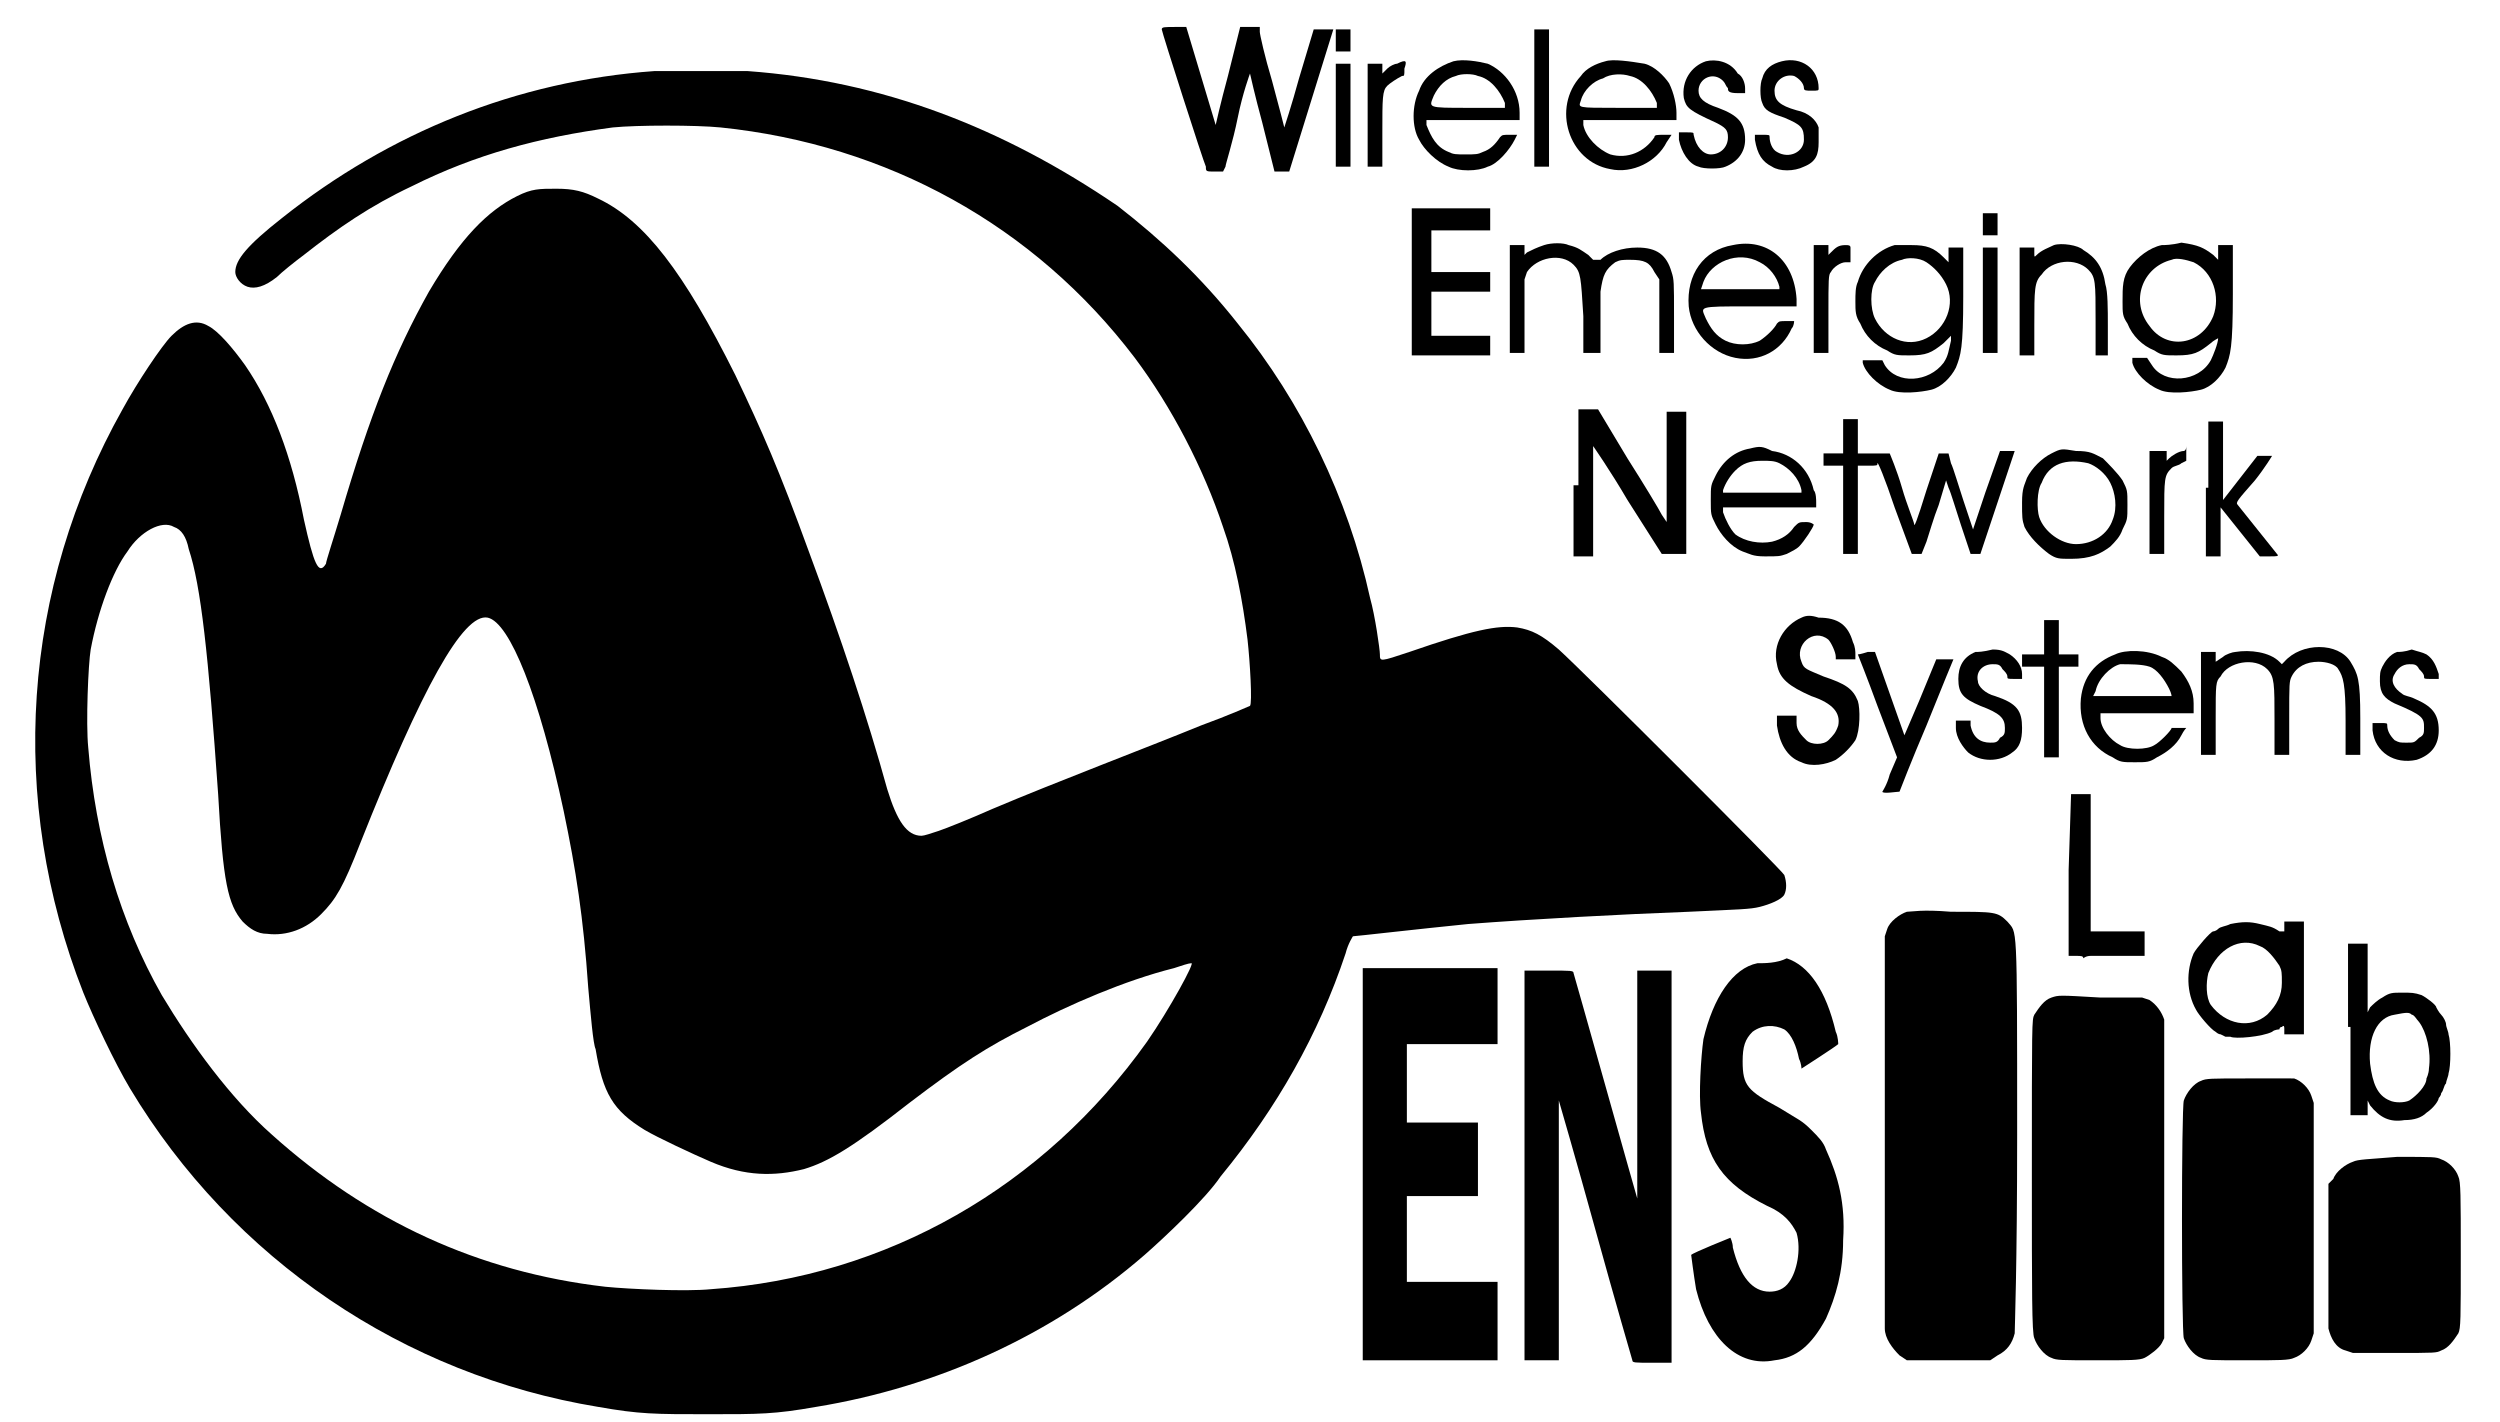 <?xml version="1.0" encoding="utf-8"?>
<!-- Generator: Adobe Illustrator 26.2.0, SVG Export Plug-In . SVG Version: 6.00 Build 0)  -->
<svg version="1.1" id="레이어_1" xmlns="http://www.w3.org/2000/svg" xmlns:xlink="http://www.w3.org/1999/xlink" x="0px"
	 y="0px" viewBox="0 0 102 58" style="enable-background:new 0 0 102 58;" xml:space="preserve">
<style type="text/css">
	.st0{fill-rule:evenodd;clip-rule:evenodd;}
</style>
<g>
	<path class="st0" d="M47.4,1.2c0,0.1,1.7,5.4,1.8,5.6c0,0.2,0,0.2,0.4,0.2h0.3l0.1-0.2c0-0.1,0.3-1,0.5-2c0.2-1,0.5-1.8,0.5-1.8
		c0,0,0.2,0.9,0.5,2l0.5,2l0.3,0l0.3,0l0.9-2.9c0.5-1.6,0.9-2.9,0.9-2.9c0,0-0.2,0-0.4,0h-0.4l-0.6,2c-0.3,1.1-0.6,2-0.6,2
		c0,0-0.2-0.8-0.5-1.9c-0.3-1-0.5-1.9-0.5-2l0-0.2l-0.4,0l-0.4,0l-0.5,2c-0.3,1.1-0.5,2-0.5,2c0,0-0.3-1-0.6-2l-0.6-2l-0.4,0
		C47.5,1.1,47.4,1.1,47.4,1.2z"/>
	<polygon class="st0" points="54.5,1.7 54.5,2.1 54.8,2.1 55.1,2.1 55.1,1.7 55.1,1.2 54.8,1.2 54.5,1.2 	"/>
	<polygon class="st0" points="62.6,4 62.6,6.8 62.9,6.8 63.2,6.8 63.2,4 63.2,1.2 62.9,1.2 62.6,1.2 	"/>
	<path class="st0" d="M59.3,2.5c-0.6,0.2-1.2,0.6-1.4,1.2c-0.3,0.6-0.3,1.5,0,2c0.2,0.4,0.7,0.9,1.2,1.1c0.4,0.2,1.2,0.2,1.6,0
		c0.4-0.1,0.9-0.7,1.1-1.1l0.1-0.2l-0.3,0c-0.3,0-0.3,0-0.4,0.1c-0.2,0.3-0.4,0.5-0.7,0.6c-0.2,0.1-0.3,0.1-0.7,0.1s-0.5,0-0.7-0.1
		c-0.5-0.2-0.7-0.6-0.9-1.1l0-0.2h1.9H62V4.6c0-0.9-0.6-1.7-1.3-2C60.3,2.5,59.7,2.4,59.3,2.5z M60.3,3.1c0.5,0.1,0.9,0.6,1.1,1.1
		l0,0.2h-1.5c-1.7,0-1.6,0-1.4-0.5c0.2-0.4,0.5-0.7,0.9-0.8C59.6,3,60.1,3,60.3,3.1z"/>
	<path class="st0" d="M65.5,2.5c-0.4,0.1-0.8,0.3-1,0.6c-1.2,1.3-0.5,3.5,1.2,3.8c0.9,0.2,1.9-0.3,2.3-1.1l0.2-0.3h-0.3
		c-0.3,0-0.4,0-0.4,0.1c-0.4,0.6-1.1,0.9-1.8,0.7c-0.5-0.2-1-0.7-1.1-1.2l0-0.2h1.9h1.9V4.6c0-0.3-0.1-0.8-0.3-1.2
		c-0.2-0.3-0.6-0.7-1-0.8C66.5,2.5,65.8,2.4,65.5,2.5z M66.5,3.1c0.5,0.1,0.9,0.6,1.1,1.1l0,0.2H66c-1.7,0-1.6,0-1.5-0.3
		c0.1-0.4,0.5-0.8,0.9-0.9C65.7,3,66.2,3,66.5,3.1z"/>
	<path class="st0" d="M69.6,2.5c-0.6,0.2-1,0.8-0.9,1.5c0.1,0.4,0.2,0.5,1.3,1c0.4,0.2,0.5,0.3,0.5,0.6c0,0.4-0.3,0.7-0.7,0.7
		c-0.3,0-0.6-0.3-0.7-0.8c0-0.1,0-0.1-0.3-0.1h-0.3l0,0.3c0.1,0.5,0.4,1,0.8,1.1c0.2,0.1,0.9,0.1,1.1,0c0.5-0.2,0.8-0.6,0.8-1.1
		c0-0.7-0.3-1-1.1-1.3c-0.6-0.2-0.8-0.4-0.8-0.7c0-0.5,0.6-0.8,1-0.4c0.1,0.1,0.1,0.2,0.2,0.3c0,0.1,0,0.2,0.4,0.2h0.3l0-0.2
		c0-0.2-0.1-0.5-0.3-0.6C70.6,2.5,70,2.4,69.6,2.5z"/>
	<path class="st0" d="M72.7,2.5c-0.4,0.1-0.7,0.3-0.8,0.7c-0.1,0.2-0.1,0.8,0,1c0.1,0.3,0.3,0.4,0.9,0.6c0.7,0.3,0.8,0.4,0.8,0.9
		c0,0.5-0.6,0.8-1.1,0.5c-0.2-0.1-0.3-0.4-0.3-0.6c0-0.1,0-0.1-0.3-0.1h-0.3l0,0.2c0.1,0.6,0.3,0.9,0.7,1.1c0.3,0.2,0.9,0.2,1.3,0
		c0.5-0.2,0.6-0.5,0.6-1c0-0.2,0-0.5,0-0.6c-0.1-0.3-0.4-0.6-0.9-0.7c-0.7-0.2-0.9-0.4-0.9-0.8c0-0.4,0.4-0.7,0.8-0.6
		c0.2,0.1,0.4,0.3,0.4,0.5c0,0.1,0.1,0.1,0.3,0.1c0.3,0,0.3,0,0.3-0.1C74.2,2.8,73.5,2.3,72.7,2.5z"/>
	<path class="st0" d="M57,2.6c-0.1,0-0.3,0.1-0.4,0.2L56.4,3V2.8V2.6h-0.3h-0.3v2.1v2.1h0.3h0.3V5.4c0-1.4,0-1.7,0.2-1.9
		c0.1-0.1,0.4-0.3,0.6-0.4c0.1,0,0.1,0,0.1-0.3C57.4,2.5,57.4,2.4,57,2.6z"/>
	<polygon class="st0" points="54.5,4.7 54.5,6.8 54.8,6.8 55.1,6.8 55.1,4.7 55.1,2.6 54.8,2.6 54.5,2.6 	"/>
	<path class="st0" d="M26.7,2.9c-5.6,0.4-10.8,2.5-15.2,6c-1.4,1.1-1.9,1.7-1.9,2.2c0,0.2,0.2,0.5,0.5,0.6c0.3,0.1,0.7,0,1.2-0.4
		c0.2-0.2,0.7-0.6,1.1-0.9c1.4-1.1,2.7-2,4.4-2.8c2.6-1.3,5.2-2,8.2-2.4c1-0.1,3.4-0.1,4.4,0c6.8,0.7,12.8,4,16.9,9.4
		c1.5,2,2.8,4.5,3.6,6.9c0.5,1.4,0.8,3,1,4.6c0.1,0.9,0.2,2.6,0.1,2.7c0,0-0.9,0.4-2,0.8c-2.2,0.9-5.9,2.3-8.5,3.4
		c-0.9,0.4-1.9,0.8-2.2,0.9c-0.3,0.1-0.6,0.2-0.7,0.2c-0.6,0-1-0.6-1.4-1.9c-0.8-2.9-1.9-6.2-3.2-9.7c-1.2-3.3-1.9-4.9-3-7.2
		c-2.1-4.2-3.7-6.3-5.6-7.2c-0.6-0.3-1-0.4-1.7-0.4c-0.7,0-1,0-1.6,0.3c-1.2,0.6-2.3,1.7-3.6,3.9c-1.4,2.5-2.4,5-3.6,9.1
		c-0.3,1-0.6,1.9-0.6,2c-0.3,0.5-0.5,0-0.9-1.8c-0.5-2.6-1.3-4.7-2.4-6.3c-0.5-0.7-1.1-1.4-1.5-1.6c-0.5-0.3-1-0.1-1.5,0.4
		c-0.4,0.4-1.4,1.9-2,3c-4.1,7.3-4.7,15.9-1.6,23.8c0.4,1,1.3,2.9,1.9,3.9c4.2,7,11.2,11.7,19.1,13c1.7,0.3,2.3,0.3,4.5,0.3
		c2.1,0,2.7,0,4.4-0.3c4.9-0.8,9.6-2.9,13.4-6.2c0.8-0.7,2.5-2.3,3.1-3.2c2.3-2.8,4-5.8,5.1-9.1c0.1-0.4,0.3-0.7,0.3-0.7
		c0.1,0,2.7-0.3,4.7-0.5c2.6-0.2,6.3-0.4,9-0.5c2.1-0.1,2.5-0.1,2.9-0.2c0.4-0.1,0.9-0.3,1-0.5c0.1-0.2,0.1-0.5,0-0.8
		c-0.1-0.2-8.1-8.2-9.2-9.2c-0.7-0.6-1.1-0.8-1.7-0.9c-0.8-0.1-1.8,0.1-4.4,1c-1.2,0.4-1.2,0.4-1.2,0.1c0-0.2-0.2-1.6-0.4-2.3
		c-0.9-4.1-2.8-8-5.4-11.2c-1.5-1.9-3.1-3.4-4.9-4.8C40.9,5.2,36,3.3,30.5,2.9C29.7,2.9,27.6,2.9,26.7,2.9z M7.1,21.5
		c0.3,0.1,0.5,0.4,0.6,0.9c0.5,1.5,0.8,4.3,1.2,10c0.2,3.6,0.4,4.5,1,5.2c0.3,0.3,0.6,0.5,1,0.5c0.8,0.1,1.6-0.2,2.2-0.8
		c0.6-0.6,0.9-1.1,1.6-2.9c2.5-6.3,4.2-9.4,5.2-9.2c0.9,0.2,2.1,3.2,3.1,7.9c0.5,2.4,0.8,4.3,1,7.2c0.1,1.1,0.2,2.3,0.3,2.5
		c0.3,1.8,0.7,2.5,2,3.3c0.5,0.3,2,1,2.7,1.3c1.4,0.6,2.6,0.6,3.8,0.3c1-0.3,2-0.9,4.3-2.7c2.1-1.6,3.2-2.3,4.8-3.1
		c1.7-0.9,4-1.9,6-2.4c0.3-0.1,0.6-0.2,0.7-0.2c0.2-0.1-0.9,1.9-1.8,3.2c-4.2,5.9-10.6,9.6-17.8,10.1c-1,0.1-3.3,0-4.3-0.1
		c-5.2-0.6-9.7-2.7-13.6-6.2c-1.7-1.5-3.3-3.7-4.5-5.7c-1.7-3-2.7-6.4-3-10.1c-0.1-1,0-3.4,0.1-4c0.3-1.6,0.9-3.2,1.5-4
		C5.7,21.7,6.6,21.2,7.1,21.5z"/>
	<polygon class="st0" points="57.6,11.5 57.6,14.5 59.2,14.5 60.8,14.5 60.8,14.1 60.8,13.7 59.6,13.7 58.4,13.7 58.4,12.8 
		58.4,11.9 59.6,11.9 60.8,11.9 60.8,11.5 60.8,11.1 59.6,11.1 58.4,11.1 58.4,10.2 58.4,9.4 59.6,9.4 60.8,9.4 60.8,8.9 60.8,8.5 
		59.2,8.5 57.6,8.5 	"/>
	<polygon class="st0" points="80.9,9.1 80.9,9.6 81.2,9.6 81.5,9.6 81.5,9.1 81.5,8.7 81.2,8.7 80.9,8.7 	"/>
	<path class="st0" d="M70.7,10c-1.2,0.2-1.9,1.2-1.8,2.5c0.1,1,0.9,1.9,1.9,2.1c1,0.2,1.9-0.3,2.3-1.2c0.1-0.1,0.1-0.3,0.1-0.3
		c0,0-0.2,0-0.3,0c-0.3,0-0.3,0-0.4,0.1c-0.1,0.2-0.4,0.5-0.7,0.7c-0.4,0.2-1,0.2-1.4,0c-0.4-0.2-0.6-0.5-0.8-0.9
		c-0.2-0.5-0.4-0.5,1.8-0.5h1.9l0-0.3C73.2,10.6,72.1,9.7,70.7,10z M71.8,10.7c0.4,0.2,0.7,0.6,0.8,1l0,0.1h-1.6h-1.6l0.1-0.3
		C69.8,10.7,70.9,10.2,71.8,10.7z"/>
	<path class="st0" d="M63,10c-0.3,0.1-0.5,0.2-0.7,0.3l-0.1,0.1v-0.2v-0.2h-0.3h-0.3v2.2v2.2h0.3h0.3l0-1.5l0-1.5l0.1-0.3
		c0.4-0.6,1.4-0.8,1.9-0.3c0.3,0.3,0.3,0.5,0.4,2.1l0,1.5H65h0.3v-1c0-0.5,0-1.2,0-1.5c0.1-0.7,0.2-0.9,0.6-1.2
		c0.2-0.1,0.3-0.1,0.6-0.1c0.6,0,0.8,0.1,1,0.5l0.2,0.3l0,1.5l0,1.5H68h0.3l0-1.5c0-1.4,0-1.5-0.1-1.8c-0.2-0.7-0.6-1-1.4-1
		c-0.6,0-1.2,0.2-1.5,0.5L65,10.6l-0.2-0.2c-0.3-0.2-0.4-0.3-0.8-0.4C63.8,9.9,63.3,9.9,63,10z"/>
	<path class="st0" d="M75.3,10c-0.3,0-0.4,0.1-0.6,0.3l-0.1,0.1v-0.2v-0.2h-0.3h-0.3v2.2v2.2h0.3h0.3l0-1.6c0-1.4,0-1.6,0.1-1.7
		c0.1-0.2,0.4-0.4,0.6-0.4l0.2,0v-0.3c0-0.2,0-0.3,0-0.3C75.5,10,75.4,10,75.3,10z"/>
	<path class="st0" d="M77.3,10c-0.7,0.2-1.3,0.8-1.5,1.5c-0.1,0.2-0.1,0.5-0.1,0.8c0,0.4,0,0.6,0.2,0.9c0.2,0.5,0.6,0.9,1.1,1.1
		c0.3,0.2,0.4,0.2,0.9,0.2c0.7,0,0.9-0.1,1.4-0.5l0.3-0.3l0,0.2c-0.1,0.4-0.1,0.6-0.3,0.9c-0.6,0.8-1.9,0.9-2.4,0.1l-0.1-0.2h-0.3
		H76l0,0.1c0.1,0.4,0.6,0.9,1.1,1.1c0.4,0.2,1.3,0.1,1.7,0c0.4-0.1,0.8-0.5,1-0.9c0.2-0.5,0.3-0.8,0.3-2.9v-2h-0.3h-0.3v0.3v0.3
		l-0.2-0.2C78.9,10.1,78.6,10,78,10C77.7,10,77.4,10,77.3,10z M78.6,10.7c0.3,0.2,0.6,0.5,0.8,0.9c0.4,0.8,0,1.8-0.8,2.2
		c-0.8,0.4-1.7,0-2.1-0.8c-0.2-0.4-0.2-1.2,0-1.5c0.2-0.4,0.6-0.8,1.1-0.9C77.8,10.5,78.3,10.5,78.6,10.7z"/>
	<path class="st0" d="M83.8,10c-0.2,0.1-0.5,0.2-0.7,0.4c-0.1,0.1-0.1,0.1-0.1-0.1v-0.2h-0.3h-0.3v2.2v2.2h0.3h0.3v-1.2
		c0-1.5,0-1.8,0.3-2.1c0.4-0.6,1.4-0.7,1.9-0.2c0.3,0.3,0.3,0.5,0.3,2.1v1.4h0.3H86v-1.2c0-0.7,0-1.4-0.1-1.7
		c-0.1-0.7-0.4-1.1-0.9-1.4C84.8,10,84.1,9.9,83.8,10z"/>
	<path class="st0" d="M88.2,10c-0.5,0.1-1,0.5-1.3,0.9c-0.3,0.4-0.3,0.8-0.3,1.4c0,0.5,0,0.6,0.2,0.9c0.2,0.5,0.6,0.9,1.1,1.1
		c0.3,0.2,0.4,0.2,0.9,0.2c0.7,0,0.9-0.1,1.4-0.5c0.1-0.1,0.3-0.2,0.3-0.2c0,0.2-0.2,0.7-0.3,0.9c-0.5,0.9-1.9,1-2.4,0.2l-0.2-0.3
		h-0.3l-0.3,0l0,0.2c0.1,0.4,0.6,0.9,1.1,1.1c0.4,0.2,1.3,0.1,1.7,0c0.4-0.1,0.8-0.5,1-0.9c0.2-0.5,0.3-0.8,0.3-3v-2h-0.3h-0.3v0.3
		v0.3l-0.2-0.2c-0.4-0.3-0.6-0.4-1.3-0.5C88.6,10,88.3,10,88.2,10z M89.5,10.7c0.8,0.4,1.1,1.4,0.8,2.2c-0.5,1.2-1.9,1.4-2.6,0.4
		c-0.8-1-0.3-2.4,0.9-2.7C88.8,10.5,89.2,10.6,89.5,10.7z"/>
	<polygon class="st0" points="80.9,12.2 80.9,14.4 81.2,14.4 81.5,14.4 81.5,12.2 81.5,10.1 81.2,10.1 80.9,10.1 	"/>
	<path class="st0" d="M64.2,19.8v2.9h0.4H65l0-2.3c0-1.3,0-2.2,0-2.2c0,0,0.7,1,1.4,2.2l1.4,2.2l0.5,0l0.5,0v-2.9v-2.9h-0.4h-0.4
		l0,2.2l0,2.3l-0.2-0.3c-0.1-0.2-0.7-1.2-1.4-2.3l-1.2-2l-0.4,0h-0.4V19.8z"/>
	<path class="st0" d="M90,19.9v2.8h0.3h0.3l0-1l0-1l0.8,1l0.8,1l0.4,0c0.3,0,0.4,0,0.3-0.1c0,0-0.4-0.5-0.8-1c-0.4-0.5-0.8-1-0.8-1
		c-0.1-0.1,0-0.2,0.7-1c0.4-0.5,0.7-1,0.7-1c0,0-0.1,0-0.3,0h-0.3l-0.7,0.9l-0.7,0.9l0-1.6l0-1.6l-0.3,0l-0.3,0V19.9z"/>
	<path class="st0" d="M75.2,17.8v0.7l-0.4,0l-0.4,0v0.2V19l0.4,0l0.4,0v1.8v1.8h0.3h0.3v-1.8V19h0.4c0.4,0,0.4,0,0.4-0.1
		c0-0.1,0.3,0.6,0.7,1.8l0.7,1.9h0.2h0.2l0.2-0.5c0.1-0.3,0.3-1,0.5-1.5l0.3-1l0.1,0.3c0.1,0.2,0.3,0.9,0.5,1.5l0.4,1.2h0.2h0.2
		l0.7-2.1l0.7-2.1h-0.3h-0.3L81,20.1l-0.5,1.5l-0.4-1.2c-0.2-0.6-0.4-1.3-0.5-1.5l-0.1-0.4l-0.2,0l-0.2,0l-0.5,1.5
		c-0.4,1.3-0.5,1.5-0.5,1.4c0-0.1-0.3-0.8-0.5-1.5c-0.2-0.7-0.5-1.4-0.5-1.4c0,0-0.3,0-0.7,0l-0.6,0v-0.7v-0.7h-0.3h-0.3V17.8z"/>
	<path class="st0" d="M71.4,18.3c-0.6,0.1-1.1,0.5-1.4,1.1c-0.2,0.4-0.2,0.4-0.2,1c0,0.6,0,0.6,0.2,1c0.2,0.4,0.6,0.9,1.1,1.1
		c0.3,0.1,0.4,0.2,0.9,0.2c0.6,0,0.6,0,0.9-0.1c0.2-0.1,0.4-0.2,0.5-0.3c0.2-0.2,0.6-0.8,0.6-0.9c0,0-0.1-0.1-0.3-0.1
		c-0.3,0-0.3,0-0.5,0.2c-0.2,0.3-0.5,0.5-0.9,0.6c-0.5,0.1-1.1,0-1.5-0.3c-0.2-0.2-0.4-0.6-0.5-0.9l0-0.2h1.9h1.9v-0.2
		c0-0.1,0-0.4-0.1-0.5c-0.2-0.9-0.9-1.5-1.7-1.6C71.9,18.2,71.8,18.2,71.4,18.3z M72.6,18.9c0.4,0.2,0.8,0.6,0.9,1.1l0,0.1h-1.6
		h-1.6l0-0.1c0.1-0.3,0.3-0.6,0.5-0.8c0.3-0.3,0.6-0.4,1.1-0.4C72.2,18.8,72.4,18.8,72.6,18.9z"/>
	<path class="st0" d="M83.7,18.5c-0.4,0.2-0.8,0.6-1,1c-0.1,0.3-0.2,0.4-0.2,1c0,0.6,0,0.7,0.1,1c0.2,0.4,0.6,0.8,1,1.1
		c0.3,0.2,0.4,0.2,0.9,0.2c0.8,0,1.2-0.2,1.6-0.5c0.2-0.2,0.4-0.4,0.5-0.7c0.2-0.4,0.2-0.4,0.2-1c0-0.6,0-0.6-0.2-1
		c-0.2-0.3-0.6-0.7-0.8-0.9c-0.4-0.2-0.5-0.3-1.1-0.3C84.1,18.3,84.1,18.3,83.7,18.5z M85.2,18.9c0.3,0.1,0.7,0.4,0.9,0.8
		c0.2,0.4,0.3,1,0.1,1.5c-0.2,0.6-0.8,1-1.5,1c-0.6,0-1.3-0.5-1.5-1.1c-0.1-0.3-0.1-1.1,0.1-1.4C83.6,18.9,84.3,18.7,85.2,18.9z"/>
	<path class="st0" d="M89.1,18.4c-0.2,0-0.5,0.2-0.6,0.3l-0.1,0.1l0-0.2v-0.2H88h-0.3v2.1v2.1h0.3h0.3v-1.5c0-1.6,0-1.7,0.3-2
		c0.1-0.1,0.3-0.1,0.4-0.2l0.2-0.1v-0.3c0-0.2,0-0.3,0-0.3C89.2,18.4,89.1,18.4,89.1,18.4z"/>
	<path class="st0" d="M73.5,25.2c-0.7,0.3-1.2,1.1-1,1.9c0.1,0.6,0.5,0.9,1.4,1.3c0.9,0.3,1.2,0.7,1.1,1.2c-0.1,0.3-0.2,0.4-0.4,0.6
		c-0.2,0.2-0.7,0.2-0.9,0c-0.2-0.2-0.4-0.4-0.4-0.7l0-0.3h-0.4h-0.4l0,0.4c0.1,0.7,0.4,1.3,1,1.5c0.4,0.2,1,0.1,1.4-0.1
		c0.3-0.2,0.6-0.5,0.8-0.8c0.2-0.4,0.2-1.3,0.1-1.6c-0.2-0.5-0.5-0.7-1.4-1c-0.7-0.3-0.8-0.3-0.9-0.6c-0.3-0.7,0.5-1.4,1.1-0.9
		c0.1,0.1,0.3,0.5,0.3,0.7v0.1h0.4h0.4v-0.2c0-0.1,0-0.3-0.1-0.5c-0.2-0.7-0.6-1-1.4-1C73.9,25.1,73.7,25.1,73.5,25.2z"/>
	<polygon class="st0" points="83.4,26 83.4,26.7 82.9,26.7 82.5,26.7 82.5,27 82.5,27.2 82.9,27.2 83.4,27.2 83.4,29.1 83.4,30.9 
		83.7,30.9 84,30.9 84,29.1 84,27.2 84.4,27.2 84.8,27.2 84.8,27 84.8,26.7 84.4,26.7 84,26.7 84,26 84,25.3 83.7,25.3 83.4,25.3 	
		"/>
	<path class="st0" d="M80.6,26.6c-0.5,0.2-0.7,0.6-0.7,1.1c0,0.6,0.2,0.8,0.9,1.1c0.8,0.3,1,0.5,1,0.9c0,0.2,0,0.3-0.2,0.4
		c-0.1,0.2-0.2,0.2-0.4,0.2c-0.4,0-0.7-0.2-0.8-0.7l0-0.2h-0.3h-0.3l0,0.3c0,0.4,0.3,0.8,0.5,1c0.5,0.4,1.3,0.4,1.8,0
		c0.3-0.2,0.4-0.5,0.4-1c0-0.7-0.2-1-1.1-1.3c-0.4-0.1-0.7-0.4-0.7-0.6c-0.1-0.4,0.2-0.7,0.6-0.7c0.2,0,0.3,0,0.4,0.2
		c0.1,0.1,0.2,0.2,0.2,0.3c0,0.1,0,0.1,0.3,0.1h0.3l0-0.2c0-0.3-0.2-0.6-0.5-0.8c-0.2-0.1-0.3-0.2-0.7-0.2
		C80.9,26.6,80.7,26.6,80.6,26.6z"/>
	<path class="st0" d="M86.3,26.7c-0.8,0.3-1.3,0.9-1.4,1.8c-0.1,1.1,0.4,2,1.3,2.4c0.3,0.2,0.4,0.2,0.9,0.2s0.6,0,0.9-0.2
		c0.4-0.2,0.8-0.5,1-0.9c0.1-0.2,0.2-0.3,0.2-0.3c0,0-0.2,0-0.3,0s-0.3,0-0.3,0c0,0.1-0.5,0.6-0.7,0.7c-0.3,0.2-1.1,0.2-1.4,0
		c-0.4-0.2-0.8-0.7-0.8-1.1l0-0.2h1.9h1.9l0-0.4c0-0.5-0.2-0.9-0.5-1.3c-0.3-0.3-0.5-0.5-0.8-0.6C87.6,26.5,86.7,26.5,86.3,26.7z
		 M87.7,27.2c0.3,0.1,0.6,0.5,0.8,0.9c0.1,0.2,0.1,0.3,0.1,0.3c0,0-0.7,0-1.6,0h-1.6l0.1-0.2c0.1-0.5,0.6-1,1-1.1
		C86.9,27.1,87.4,27.1,87.7,27.2z"/>
	<path class="st0" d="M91.2,26.6c-0.1,0-0.4,0.1-0.5,0.2L90.4,27v-0.2v-0.2h-0.3h-0.3v2.1v2.1h0.3h0.3l0-1.5c0-1.4,0-1.5,0.2-1.7
		c0.3-0.6,1.4-0.8,1.9-0.3c0.3,0.3,0.3,0.6,0.3,2.1v1.4h0.3h0.3l0-1.5c0-1.4,0-1.5,0.1-1.7c0.2-0.4,0.6-0.6,1.1-0.6
		c0.3,0,0.7,0.1,0.8,0.3c0.2,0.3,0.3,0.6,0.3,2.1v1.4h0.3h0.3l0-1.5c0-1.6-0.1-1.8-0.4-2.3c-0.5-0.8-2-0.8-2.7,0l-0.1,0.1L93,27
		C92.6,26.6,91.8,26.5,91.2,26.6z"/>
	<path class="st0" d="M97.8,26.6c-0.3,0.1-0.5,0.4-0.6,0.6c-0.1,0.2-0.1,0.3-0.1,0.6c0,0.5,0.2,0.7,0.6,0.9c1.2,0.5,1.2,0.6,1.2,1
		c0,0.2,0,0.3-0.2,0.4c-0.2,0.2-0.2,0.2-0.5,0.2c-0.3,0-0.3,0-0.5-0.1c-0.2-0.2-0.3-0.4-0.3-0.6c0-0.1,0-0.1-0.3-0.1h-0.3l0,0.3
		c0.1,0.9,0.9,1.4,1.8,1.2c0.6-0.2,0.9-0.6,0.9-1.2c0-0.7-0.3-1-1-1.3c-0.2-0.1-0.4-0.1-0.5-0.2c-0.3-0.2-0.5-0.5-0.3-0.8
		c0.1-0.2,0.3-0.4,0.6-0.4c0.2,0,0.3,0,0.4,0.2c0.1,0.1,0.2,0.2,0.2,0.3c0,0.1,0,0.1,0.3,0.1h0.3l0-0.2c-0.1-0.3-0.2-0.6-0.5-0.8
		c-0.2-0.1-0.3-0.1-0.6-0.2C98.1,26.6,97.9,26.6,97.8,26.6z"/>
	<path class="st0" d="M75.8,26.7c0,0,0.4,1,0.8,2.1l0.8,2.1l-0.3,0.7c-0.1,0.4-0.3,0.7-0.3,0.7c0,0.1,0.6,0,0.7,0
		c0,0,0.5-1.3,1.1-2.7c0.6-1.5,1.1-2.7,1.1-2.7c0,0-0.1,0-0.3,0H79l-0.7,1.7L77.7,30l-0.6-1.7l-0.6-1.7h-0.3
		C75.9,26.7,75.8,26.7,75.8,26.7z"/>
	<path class="st0" d="M84.4,35.5c0,1.6,0,3.1,0,3.2l0,0.3h0.3c0.2,0,0.3,0,0.3,0.1c0,0.1,0,0.1,0,0c0,0,0.1-0.1,0.3-0.1
		c0.1,0,0.6,0,1.2,0l1,0v-0.5V38h-1.1h-1.1l0-2.8l0-2.8l-0.4,0l-0.4,0L84.4,35.5z"/>
	<path class="st0" d="M77.8,37.2c-0.3,0.1-0.7,0.4-0.8,0.7l-0.1,0.3l0,7.8c0,4.3,0,8,0,8.2c0,0.4,0.3,0.8,0.6,1.1l0.3,0.2l1.7,0
		l1.7,0l0.3-0.2c0.4-0.2,0.6-0.5,0.7-0.9c0-0.2,0.1-2.7,0.1-8.1c0-8.9,0-8.2-0.4-8.7c-0.4-0.4-0.5-0.4-2.3-0.4
		C78.4,37.1,78,37.2,77.8,37.2z"/>
	<path class="st0" d="M91,37.7c-0.2,0.1-0.4,0.1-0.5,0.2C90.4,38,90.3,38,90.3,38c-0.1,0-0.7,0.7-0.8,0.9c-0.3,0.7-0.3,1.6,0.1,2.3
		c0.1,0.2,0.6,0.8,0.8,0.9c0,0,0.1,0.1,0.2,0.1c0,0,0.2,0.1,0.2,0.1c0.1,0,0.2,0,0.2,0c0.2,0.1,1.3,0,1.7-0.2
		c0.1-0.1,0.3-0.1,0.3-0.1c0,0,0,0,0,0c0,0,0-0.1,0.1-0.1c0.1-0.1,0.1,0,0.1,0.1v0.2h0.4h0.4v-2.3v-2.3h-0.4h-0.4v0.2v0.2L93,38
		c-0.3-0.2-0.4-0.2-0.8-0.3C91.8,37.6,91.5,37.6,91,37.7z M92.2,38.6c0.3,0.1,0.6,0.5,0.8,0.8c0.1,0.2,0.1,0.3,0.1,0.7
		c0,0.5-0.2,0.9-0.6,1.3c-0.7,0.6-1.7,0.4-2.3-0.4c-0.2-0.3-0.2-0.9-0.1-1.3C90.5,38.7,91.4,38.2,92.2,38.6z"/>
	<path class="st0" d="M95.9,41.9c0,2,0,3.6,0,3.6c0,0,0.2,0,0.4,0l0.3,0v-0.3l0-0.3l0.1,0.2c0.4,0.5,0.8,0.7,1.4,0.6
		c0.4,0,0.7-0.1,0.9-0.3c0.3-0.2,0.5-0.5,0.5-0.6c0,0,0.1-0.1,0.1-0.2c0.1-0.1,0.1-0.3,0.2-0.4c0-0.1,0.1-0.3,0.1-0.4
		c0.1-0.3,0.1-1.3,0-1.6c0-0.1-0.1-0.3-0.1-0.4c0-0.1-0.1-0.3-0.2-0.4c-0.1-0.1-0.2-0.3-0.2-0.3c0-0.1-0.4-0.4-0.6-0.5
		c-0.3-0.1-0.4-0.1-0.8-0.1c-0.4,0-0.5,0-0.8,0.2c-0.2,0.1-0.4,0.3-0.5,0.4l-0.1,0.2v-1.4v-1.4h-0.4h-0.4V41.9z M98.4,41.4
		c0.1,0,0.2,0.2,0.3,0.3c0.3,0.4,0.5,1.2,0.4,1.9c0,0.2-0.1,0.4-0.1,0.4c0,0.3-0.4,0.7-0.7,0.9c-0.2,0.1-0.6,0.1-0.8,0
		c-0.5-0.2-0.7-0.7-0.8-1.5c-0.1-1.1,0.3-1.9,1-2C98.2,41.3,98.3,41.3,98.4,41.4z"/>
	<path class="st0" d="M71.7,39.3c-1,0.2-1.8,1.4-2.2,3.1c-0.1,0.7-0.2,2.3-0.1,3c0.2,1.9,0.9,2.9,2.7,3.8c0.7,0.3,1,0.7,1.2,1.1
		c0.2,0.7,0,1.6-0.3,2c-0.2,0.3-0.5,0.4-0.8,0.4c-0.7,0-1.2-0.6-1.5-1.8c0-0.2-0.1-0.4-0.1-0.4c0,0-1.5,0.6-1.6,0.7
		c0,0,0.1,0.8,0.2,1.4c0.5,2,1.7,3.2,3.2,2.9c0.9-0.1,1.5-0.6,2.1-1.7c0.4-0.9,0.7-1.9,0.7-3.2c0.1-1.5-0.2-2.6-0.7-3.7
		c-0.1-0.3-0.3-0.5-0.6-0.8c-0.4-0.4-0.5-0.4-1.3-0.9c-1.3-0.7-1.5-0.9-1.5-1.9c0-0.6,0.1-0.9,0.4-1.2c0.4-0.3,0.9-0.3,1.3-0.1
		c0.3,0.2,0.5,0.7,0.6,1.2c0.1,0.2,0.1,0.4,0.1,0.4c0,0,1.4-0.9,1.5-1c0,0,0-0.3-0.1-0.5c-0.4-1.7-1.1-2.7-2-3
		C72.5,39.3,72,39.3,71.7,39.3z"/>
	<polygon class="st0" points="55.6,47.5 55.6,55.5 58.4,55.5 61.1,55.5 61.1,53.9 61.1,52.3 59.3,52.3 57.4,52.3 57.4,50.6 
		57.4,48.8 58.9,48.8 60.3,48.8 60.3,47.3 60.3,45.8 58.9,45.8 57.4,45.8 57.4,44.2 57.4,42.6 59.3,42.6 61.1,42.6 61.1,41.1 
		61.1,39.5 58.4,39.5 55.6,39.5 	"/>
	<path class="st0" d="M62.2,47.5v8h0.7h0.7l0-5.3c0-2.9,0-5.3,0-5.3c0,0,0.7,2.4,1.5,5.3c0.8,2.9,1.5,5.3,1.5,5.3
		c0,0.1,0.1,0.1,0.8,0.1h0.8v-8v-8h-0.7h-0.7l0,4.7c0,2.6,0,4.6,0,4.6c0,0-0.6-2.1-1.3-4.6c-0.7-2.5-1.3-4.6-1.3-4.6
		c0-0.1-0.1-0.1-1-0.1h-1V47.5z"/>
	<path class="st0" d="M83.7,40.7c-0.3,0.1-0.5,0.4-0.7,0.7c-0.1,0.2-0.1,0.3-0.1,6.6c0,4.7,0,6.4,0.1,6.6c0.1,0.3,0.4,0.7,0.7,0.8
		c0.2,0.1,0.4,0.1,1.9,0.1c1.3,0,1.7,0,1.9-0.1c0.2-0.1,0.6-0.4,0.7-0.6l0.1-0.2l0-6.4c0-4.2,0-6.5,0-6.6c-0.1-0.3-0.3-0.6-0.6-0.8
		l-0.3-0.1l-1.7,0C84,40.6,84,40.6,83.7,40.7z"/>
	<path class="st0" d="M89.8,44.1c-0.3,0.1-0.6,0.5-0.7,0.8c-0.1,0.3-0.1,9.4,0,9.7c0.1,0.3,0.4,0.7,0.7,0.8c0.2,0.1,0.4,0.1,1.9,0.1
		c1.3,0,1.7,0,1.9-0.1c0.3-0.1,0.6-0.4,0.7-0.7l0.1-0.3v-4.7V45l-0.1-0.3c-0.1-0.3-0.4-0.6-0.7-0.7C93.4,44,93,44,91.7,44
		C90.2,44,90,44,89.8,44.1z"/>
	<path class="st0" d="M96,47.4c-0.3,0.1-0.7,0.4-0.8,0.7L95,48.3l0,2.8c0,1.9,0,2.9,0,3.1c0.1,0.4,0.3,0.8,0.7,0.9l0.3,0.1h1.7
		c1.7,0,1.7,0,1.9-0.1c0.3-0.1,0.5-0.4,0.7-0.7c0.1-0.2,0.1-0.6,0.1-3.2c0-2.4,0-3-0.1-3.2c-0.1-0.3-0.4-0.6-0.7-0.7
		c-0.2-0.1-0.3-0.1-1.8-0.1C96.6,47.3,96.2,47.3,96,47.4z"/>
</g>
</svg>
